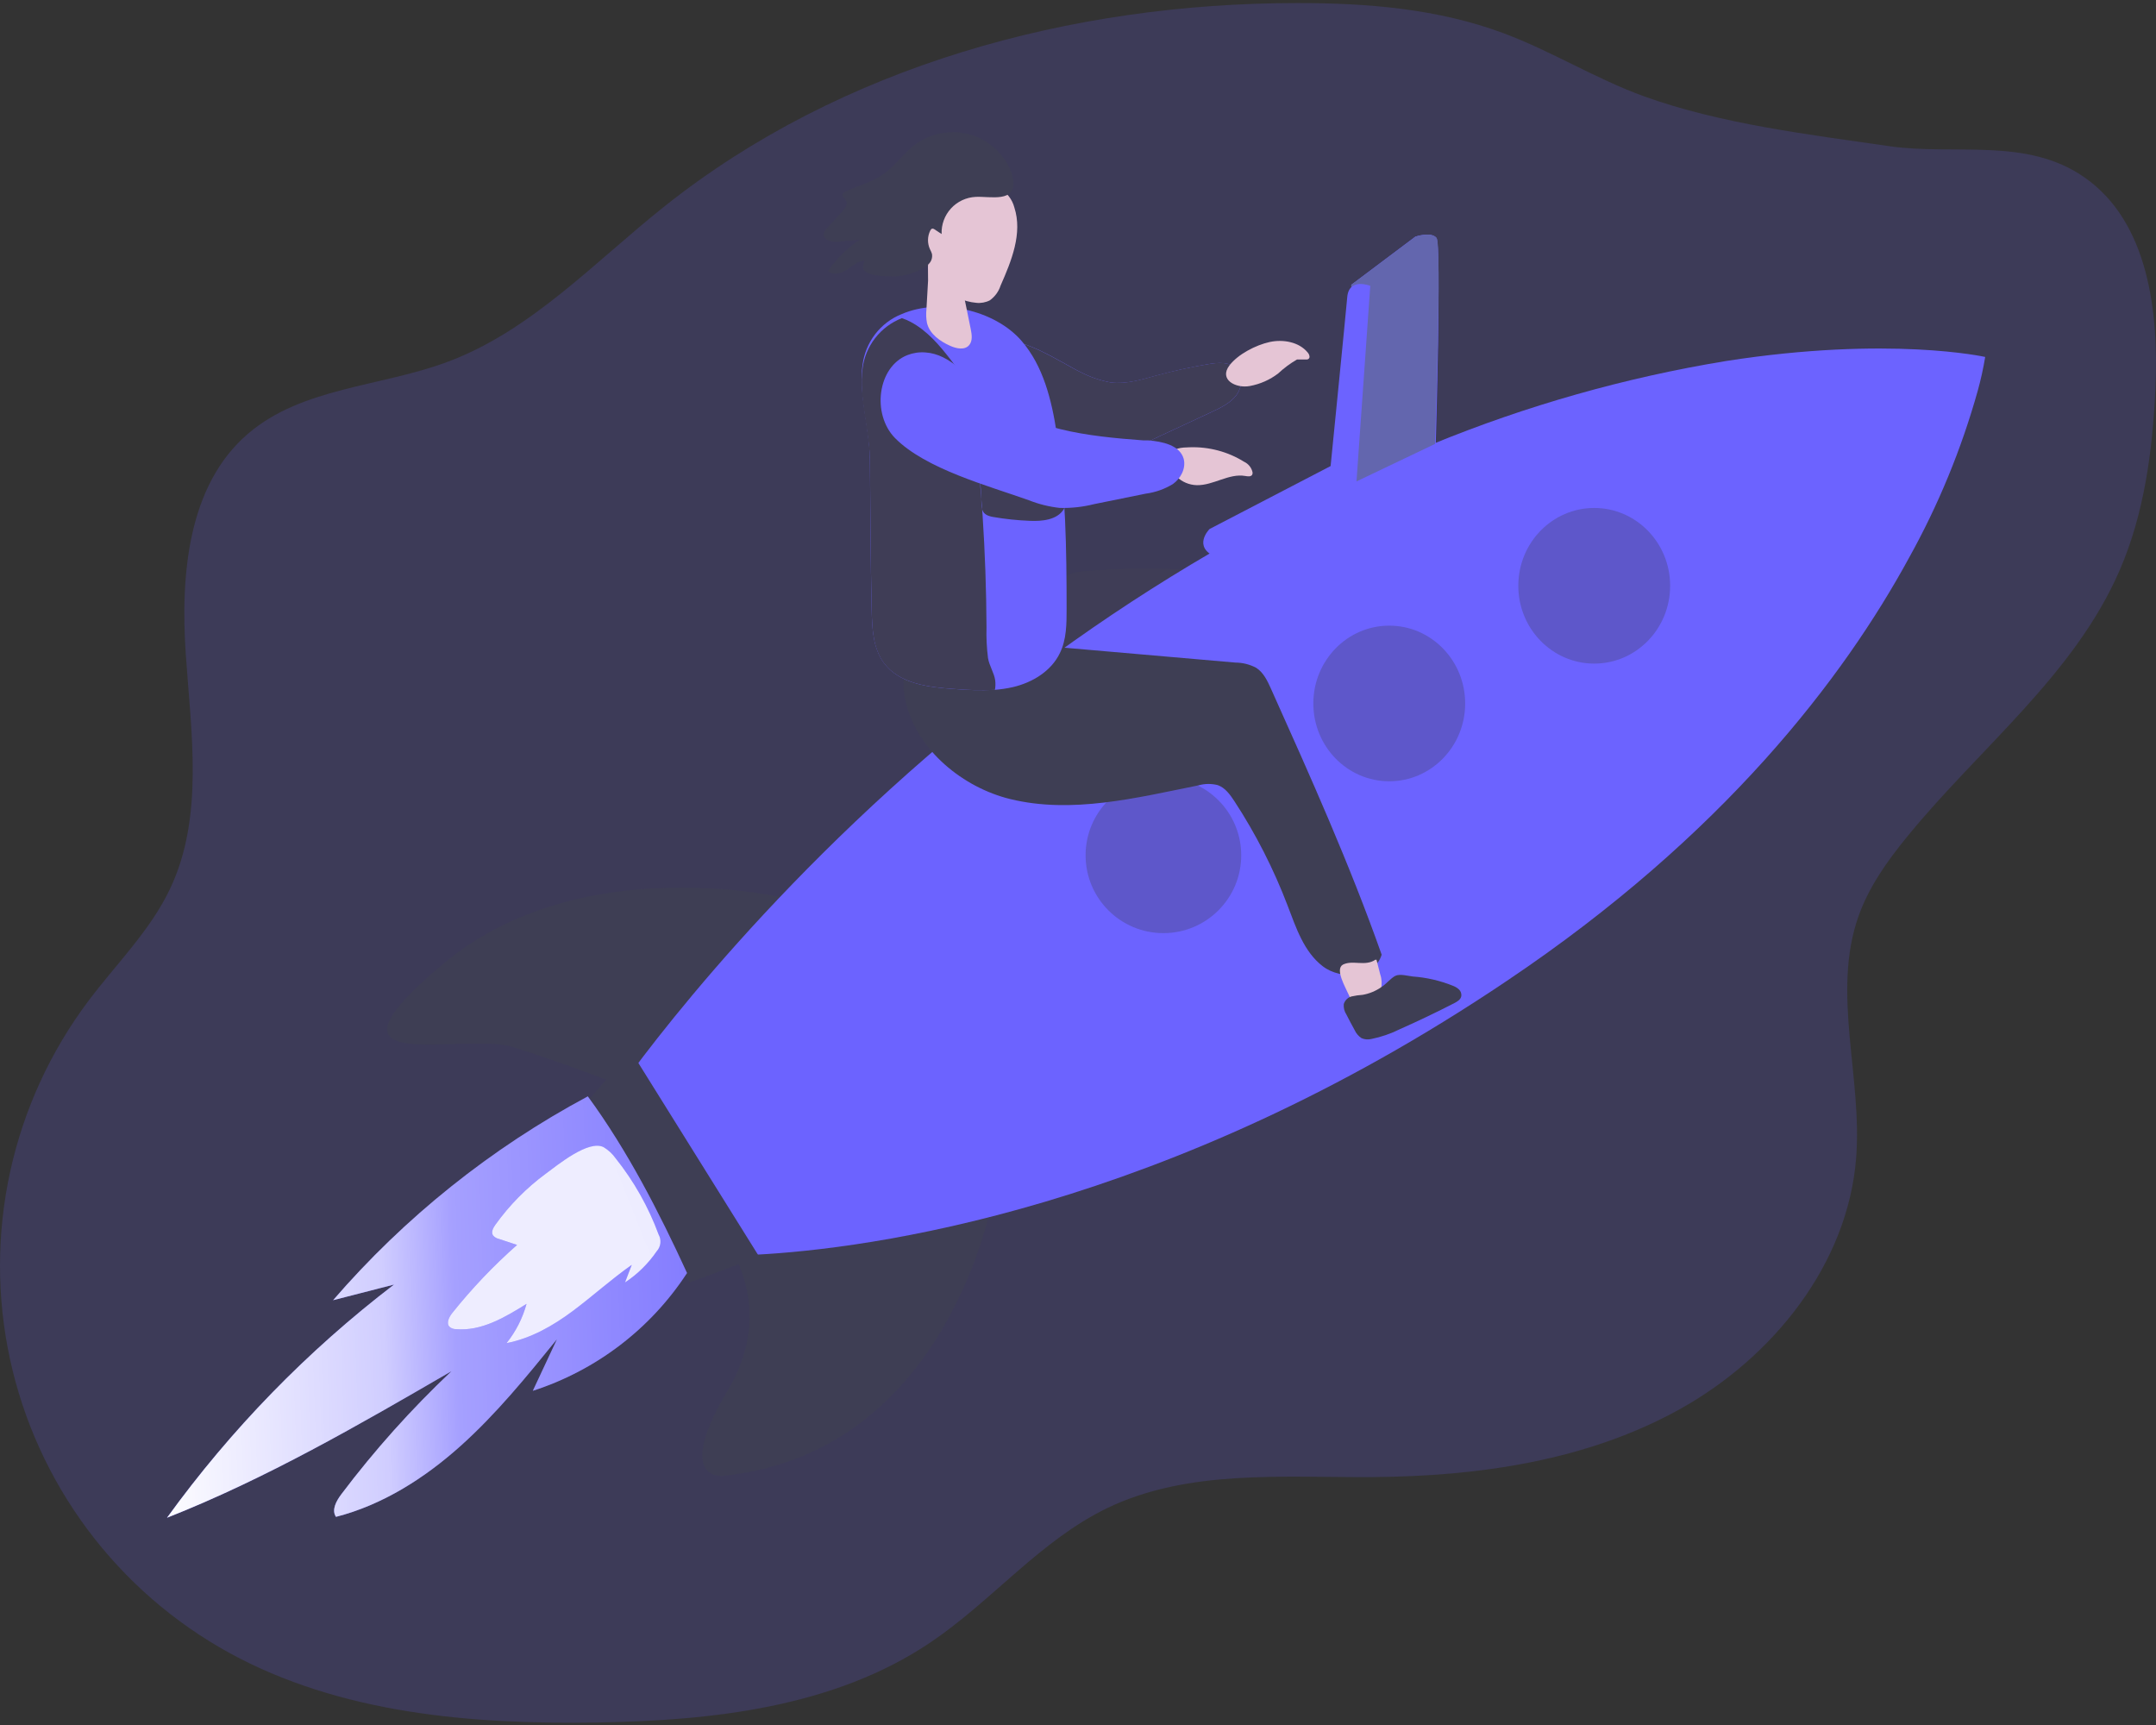 <svg width="700" height="560" viewBox="0 0 700 560" fill="none" xmlns="http://www.w3.org/2000/svg">
<rect x="0" y="0" width="700" height="560" fill="#333333" stroke="none"/>
<path opacity="0.18" d="M533.803 31.285C518.077 25.585 503.737 16.588 488.086 10.752C466.843 2.848 443.894 0.964 421.157 0.994C347.843 0.994 273.05 21.375 215.752 66.986C192.924 85.118 172.412 107.445 145.089 117.552C123.465 125.577 98.046 125.774 80.552 140.775C60.985 157.494 58.562 186.66 60.315 212.345C62.067 238.031 66.258 265.16 55.255 288.445C48.794 302.123 37.715 312.929 28.633 325.027C16.324 341.449 7.688 360.312 3.306 380.344C-1.076 400.376 -1.102 421.113 3.23 441.156C7.563 461.198 16.152 480.082 28.42 496.535C40.689 512.987 56.35 526.625 74.35 536.531C110.329 556.289 152.983 559.876 194.082 559.192C231.6 558.568 270.84 554.176 301.974 533.278C322.028 519.797 337.785 500.039 359.561 489.552C385.818 476.937 416.448 479.703 445.6 479.521C480.132 479.278 515.517 474.171 545.644 457.331C575.771 440.491 599.894 410.352 602.637 376.034C604.725 349.695 594.591 322.231 603.445 297.351C606.813 287.882 612.741 279.538 619.095 271.756C642.472 243.016 673.422 219.215 688.189 185.17C696.189 166.75 698.856 146.46 699.801 126.413C700.959 101.168 697.545 72.078 676.775 57.578C657.939 44.432 634.746 50.511 613.518 47.471C587.429 43.687 558.658 40.252 533.803 31.285Z" fill="#6C63FF"/>
<path d="M256.269 291.802C256.269 291.802 188.92 275.123 143.797 312.97C98.674 350.817 150.16 334.799 166.632 339.933C183.104 345.068 207.934 354.691 207.934 354.691C207.934 354.691 276.608 321.932 256.269 291.802Z" fill="#3E3E54"/>
<path d="M232.936 399.076C232.936 399.076 274.974 371.276 301.03 379.694L322.887 386.432C322.887 386.432 309.444 471.559 234.613 479.145C234.613 479.145 218.647 480.826 236.305 451.33C253.963 421.834 232.936 399.076 232.936 399.076Z" fill="#3E3E54"/>
<path d="M351.016 120.878C354.038 122.445 357.288 123.552 360.654 124.162C365.617 124.798 370.549 123.259 375.36 121.943C380.963 120.416 386.642 119.167 392.374 118.2C395.531 117.682 399.219 117.401 401.48 119.679C403.741 121.958 403.286 125.893 401.313 128.423C399.34 130.952 396.29 132.402 393.345 133.778L376.074 141.811C373.118 143.297 370.03 144.515 366.846 145.45C353.688 148.912 340.028 142.492 328.57 135.346C324.153 132.565 319.372 128.896 319.19 123.777C319.247 121.746 319.679 119.741 320.465 117.86C321.08 115.525 322.328 113.394 324.077 111.69C329.298 107.297 345.75 118.466 351.016 120.878Z" fill="#6C63FF"/>
<path d="M350.956 120.858C353.978 122.427 357.228 123.535 360.593 124.145C365.556 124.782 370.489 123.242 375.3 121.924C380.921 120.392 386.62 119.147 392.374 118.193C395.515 117.66 399.219 117.379 401.48 119.674C403.741 121.969 403.286 125.877 401.313 128.409C399.34 130.941 396.29 132.391 393.345 133.768L376.074 141.808C373.118 143.294 370.03 144.513 366.846 145.45C353.688 148.914 340.028 142.489 328.57 135.338C324.153 132.569 319.372 128.883 319.19 123.76C319.236 121.726 319.668 119.718 320.465 117.838C321.055 115.531 322.259 113.416 323.956 111.709C329.237 107.267 345.629 118.46 350.956 120.858Z" fill="url(#paint0_linear)"/>
<path d="M385.739 185.019C380.786 192.516 374.422 199.128 368.104 205.619C361.786 212.111 355.468 218.498 347.064 221.542C342.924 223.041 338.016 223.551 334.244 221.272C330.149 218.813 328.462 213.55 329.229 208.903C330.255 204.271 332.612 200.022 336.023 196.654C338.638 193.498 341.544 190.582 344.702 187.943C348.168 185.364 351.849 185.499 356.373 185.184C366.147 184.492 375.958 184.437 385.739 185.019V185.019Z" fill="#3E3E54"/>
<path d="M385.739 185.019C380.786 192.516 374.422 199.128 368.104 205.619C361.786 212.111 355.468 218.498 347.064 221.542C342.924 223.041 338.016 223.551 334.244 221.272C330.149 218.813 328.462 213.55 329.229 208.903C330.255 204.271 332.612 200.022 336.023 196.654C338.638 193.498 341.544 190.582 344.702 187.943C348.168 185.364 351.849 185.499 356.373 185.184C366.147 184.492 375.958 184.437 385.739 185.019V185.019Z" fill="url(#paint1_linear)"/>
<path d="M644.542 115.88C643.936 119.569 643.132 123.223 642.133 126.826C636.851 145.707 629.37 163.901 619.843 181.033C598.62 220.006 559.741 271.099 489.242 318.422C378.552 393.008 281.402 405.434 245.558 407.312C236.074 407.846 230.875 407.648 230.875 407.648L198.416 357.272C198.416 357.272 235.007 302.729 301.055 245.529C331.515 218.986 364.568 195.583 399.715 175.675C420.748 163.809 442.525 153.316 464.908 144.259C495.628 131.646 527.678 122.566 560.443 117.193C613.516 108.919 644.542 115.88 644.542 115.88Z" fill="#6C63FF"/>
<path d="M384.841 198.101C383.313 200.909 388.065 209.865 390.662 211.763C393.259 213.66 396.437 214.798 398.301 217.44C398.676 217.9 398.942 218.436 399.083 219.011C399.223 219.586 399.232 220.185 399.111 220.764C398.622 222.464 396.666 223.223 394.971 223.8L349.38 237.735C348.118 238 346.948 238.592 345.989 239.45C344.155 241.393 345.072 244.794 347.165 246.418C349.433 247.865 352.119 248.527 354.804 248.3C369.548 248.3 385.743 242.228 398.087 250.183C401.598 252.675 404.643 255.757 407.086 259.29C415.792 270.766 422.458 283.637 426.795 297.346C428.124 301.566 429.224 306.166 427.696 310.325C420.482 307.395 414.281 302.442 409.851 296.071C404.321 288.056 401.479 277.764 393.427 272.269C387.545 268.246 379.937 267.715 372.817 268.307C365.698 268.899 358.685 270.675 351.55 270.766C335.661 270.964 320.994 263.176 306.999 255.587C304.081 254.069 300.765 251.807 300.704 248.498C300.697 247.588 300.918 246.691 301.346 245.887V245.887C331.869 219.492 364.992 196.221 400.211 176.424C421.288 164.625 443.11 154.19 465.54 145.184C471.591 153.73 385.498 196.932 384.841 198.101Z" fill="url(#paint2_linear)"/>
<path d="M644.542 117.077C644.542 117.077 640.787 143.761 619.912 182.156C613.199 180.046 606.601 177.583 600.147 174.776C573.662 163.401 562.746 126.21 560.739 118.495C613.603 110.139 644.542 117.077 644.542 117.077Z" fill="url(#paint3_linear)"/>
<path opacity="0.31" d="M517.606 215.43C531.218 215.43 542.254 204.119 542.254 190.166C542.254 176.213 531.218 164.902 517.606 164.902C503.993 164.902 492.958 176.213 492.958 190.166C492.958 204.119 503.993 215.43 517.606 215.43Z" fill="#3E3E54"/>
<path opacity="0.31" d="M451.056 253.635C464.669 253.635 475.704 242.324 475.704 228.371C475.704 214.418 464.669 203.107 451.056 203.107C437.444 203.107 426.408 214.418 426.408 228.371C426.408 242.324 437.444 253.635 451.056 253.635Z" fill="#3E3E54"/>
<path opacity="0.31" d="M377.729 302.93C391.682 302.93 402.993 291.619 402.993 277.666C402.993 263.713 391.682 252.402 377.729 252.402C363.776 252.402 352.465 263.713 352.465 277.666C352.465 291.619 363.776 302.93 377.729 302.93Z" fill="#3E3E54"/>
<path d="M204.796 341.135L246.479 407.951L223.968 416.311L189.789 358.679L204.796 341.135Z" fill="#3E3E54"/>
<path d="M328.022 259.413C348.008 264.28 368.86 259.03 389.029 254.974C391.101 254.376 393.293 254.345 395.382 254.882C397.768 255.724 399.364 257.943 400.762 260.071C407.731 270.731 413.535 282.12 418.073 294.037C420.809 301.216 423.377 309.023 429.457 313.676C435.536 318.33 446.388 317.289 448.592 309.926C438.211 280.521 425.429 252.05 412.662 223.609C411.507 221.038 410.231 218.313 407.86 216.798C405.784 215.694 403.474 215.111 401.127 215.099L329.147 208.838C312.975 207.43 288.658 205.271 294.084 227.926C297.823 243.723 312.823 255.708 328.022 259.413Z" fill="#3E3E54"/>
<path d="M346.303 197.503C346.303 202.465 346.303 207.597 344.099 212.053C341.288 217.891 335.225 221.563 328.903 223.054C326.902 223.508 324.87 223.811 322.824 223.96C318.461 224.154 314.091 224.057 309.74 223.668C301.398 223.115 291.93 221.963 286.946 215.172C283.451 210.393 283.147 204.033 283.01 198.087C282.645 181.831 282.569 165.576 282.448 149.32C282.448 140.025 278.725 127.488 280.032 118.592C280.473 114.919 281.888 111.436 284.127 108.509C286.366 105.583 289.346 103.323 292.751 101.968C305.075 96.636 322.976 100.554 331.714 110.71C338.72 118.822 341.425 129.808 343.066 140.455C346.06 159.246 346.288 178.42 346.303 197.503Z" fill="#6C63FF"/>
<path d="M319.013 167.133C319.807 179.292 320.234 191.451 320.295 203.61C320.198 206.961 320.362 210.315 320.784 213.641C321.196 216.179 322.83 218.52 323.12 220.921C323.245 221.933 323.215 222.958 323.028 223.961C318.645 224.153 314.253 224.057 309.882 223.672C301.5 223.125 291.988 221.985 286.98 215.267C283.468 210.541 283.163 204.248 283.025 198.366C282.659 182.286 282.583 166.206 282.461 150.125C282.461 140.93 278.72 128.528 280.033 119.728C280.476 116.095 281.898 112.648 284.148 109.753C286.397 106.859 289.391 104.623 292.812 103.283C293.794 103.603 294.744 104.01 295.652 104.498C301.011 107.325 305.058 112.098 308.752 116.901C310.681 119.29 312.321 121.897 313.638 124.667C315.036 128.299 315.9 132.113 316.203 135.99C317.15 143.97 317.913 151.98 318.539 160.005C318.875 164.291 317.73 166.996 322.372 167.817C326.319 168.503 330.308 168.924 334.312 169.078C338.388 169.261 343.213 168.789 345.366 165.339C346.083 164.007 346.399 162.497 346.277 160.991C346.155 159.484 345.6 158.044 344.679 156.843C342.784 154.471 340.213 152.723 337.304 151.828C334.464 150.794 331.472 150.216 328.601 149.259C325.685 148.372 322.994 146.874 320.708 144.867C318.405 142.839 316.955 140.023 316.646 136.978" fill="url(#paint4_linear)"/>
<path d="M300.789 100.47C300.632 101.932 300.692 103.411 300.967 104.854C301.843 108.431 305.166 110.775 308.459 112.252C310.492 113.165 313.207 113.774 314.676 112.024C315.818 110.669 315.536 108.629 315.18 106.863L313.222 97.259C312.863 95.109 312.291 93.003 311.516 90.972C310.655 88.917 304.973 80.545 302.095 82.676C300.893 83.559 301.398 89.587 301.323 91.094L300.789 100.47Z" fill="url(#paint5_linear)"/>
<path d="M300.676 82.676C301.536 86.504 303.406 90.07 306.116 93.052C308.866 96.042 312.747 97.925 316.949 98.306C318.481 98.473 320.03 98.191 321.383 97.499C323.044 96.285 324.258 94.618 324.857 92.73C328.427 84.643 332.043 75.749 329.338 67.355C328.659 64.741 326.909 62.481 324.464 61.059C321.847 60.015 318.919 59.864 316.194 60.633C311.478 61.631 304.403 63.92 301.352 67.677C298.302 71.434 299.639 78.552 300.676 82.676Z" fill="url(#paint6_linear)"/>
<path d="M317.831 44.707C314.516 43.218 310.866 42.631 307.251 43.005C303.636 43.378 300.183 44.698 297.242 46.833C293.441 49.683 290.726 53.784 286.849 56.513C283.199 59.092 278.779 60.268 274.692 62.078C274.194 62.289 273.636 62.605 273.545 63.133C273.395 63.947 274.345 64.475 274.722 65.214C275.295 66.345 274.375 67.642 273.515 68.592L268.598 73.96C267.995 74.484 267.586 75.196 267.436 75.98C267.271 78.046 270.197 78.634 272.263 78.453L279.081 77.85C275.073 80.546 271.604 83.967 268.854 87.938C270.363 89.536 273.153 88.782 275.008 87.561C276.864 86.34 278.629 84.545 280.831 84.666C277.527 89.989 287.875 89.778 290.967 89.702C293.595 89.539 296.161 88.841 298.509 87.651C299.636 87.213 300.662 86.552 301.526 85.706C301.96 85.285 302.283 84.763 302.467 84.187C302.651 83.611 302.691 82.999 302.582 82.404C302.409 81.883 302.192 81.379 301.933 80.896C301.501 79.947 301.285 78.913 301.301 77.87C301.317 76.827 301.563 75.801 302.024 74.865C302.174 74.578 302.37 74.261 302.702 74.216C302.972 74.207 303.235 74.298 303.441 74.472L305.719 75.98C305.596 72.92 306.687 69.936 308.755 67.676C310.823 65.417 313.701 64.066 316.76 63.917C321.467 63.661 330.079 65.983 328.948 58.308C328.043 52.548 322.975 47.044 317.831 44.707Z" fill="#3E3E54"/>
<path d="M325.453 63.883C326.345 63.475 327.099 62.817 327.624 61.989C328.149 61.161 328.423 60.198 328.411 59.218C328.4 58.238 328.105 57.282 327.561 56.466C327.017 55.65 326.248 55.009 325.347 54.621C323.171 53.461 320.712 52.938 318.252 53.113C314.119 53.021 310.019 53.872 306.265 55.602C301.132 58.166 297.418 62.888 292.678 66.161C288.658 68.688 284.245 70.529 279.619 71.607C277.492 71.965 275.476 72.812 273.732 74.081C273.46 74.337 273.188 74.684 273.309 75.031C273.396 75.189 273.521 75.324 273.671 75.423C274.252 75.82 274.911 76.086 275.605 76.203C276.298 76.32 277.008 76.286 277.687 76.102C278.472 75.891 279.197 75.468 279.921 75.197C282.187 74.639 284.555 74.639 286.821 75.197C289.997 75.807 293.268 75.719 296.407 74.941C299.042 73.938 301.571 72.674 303.955 71.169C304.894 70.712 305.931 70.495 306.975 70.536C306.177 72.228 305.779 74.081 305.812 75.951L303.532 74.443C303.416 74.353 303.282 74.288 303.139 74.252C302.996 74.216 302.848 74.209 302.702 74.231C302.385 74.231 302.174 74.594 302.023 74.88C301.566 75.818 301.322 76.844 301.306 77.887C301.29 78.93 301.504 79.963 301.932 80.914C302.193 81.394 302.406 81.9 302.566 82.422C302.687 83.015 302.657 83.629 302.477 84.206C302.298 84.784 301.975 85.306 301.54 85.726C300.663 86.561 299.639 87.225 298.52 87.687C296.166 88.865 293.599 89.558 290.972 89.724C287.953 89.724 277.551 90.01 280.842 84.685C278.638 84.685 276.766 86.45 275.015 87.582C273.264 88.713 270.486 89.543 268.856 87.959C271.604 83.983 275.076 80.559 279.091 77.867L272.267 78.47C270.184 78.651 267.27 78.063 267.436 75.996C267.586 75.215 267.989 74.504 268.584 73.975L273.52 68.605C274.381 67.654 275.302 66.357 274.728 65.226C274.351 64.487 273.4 63.944 273.551 63.144C273.641 62.601 274.2 62.299 274.698 62.073C278.774 60.278 283.212 59.056 286.866 56.537C290.761 53.807 293.478 49.673 297.267 46.853C300.207 44.709 303.662 43.382 307.282 43.006C310.901 42.63 314.556 43.218 317.874 44.711C323.007 47.109 328.095 52.555 328.94 58.287C329.499 62.013 327.853 63.401 325.453 63.883Z" fill="url(#paint7_linear)"/>
<path d="M412.242 111.027C416.639 110.073 421.767 111.027 424.548 114.403C424.9 114.78 425.117 115.252 425.169 115.753C425.184 115.867 425.175 115.983 425.141 116.093C425.107 116.204 425.05 116.307 424.973 116.396C424.896 116.485 424.801 116.559 424.693 116.612C424.585 116.666 424.467 116.698 424.346 116.707H421.098C418.891 117.988 416.847 119.504 415.008 121.227C412.33 123.291 409.154 124.697 405.763 125.322C401.257 126.158 395.663 123.267 399.159 118.644C401.894 115.019 407.736 112.01 412.242 111.027Z" fill="url(#paint8_linear)"/>
<path d="M403.906 149.892C404.618 150.226 405.241 150.716 405.723 151.326C406.205 151.935 406.535 152.645 406.684 153.4C406.708 153.652 406.66 153.905 406.546 154.132C406.132 154.819 405.103 154.655 404.29 154.52C398.995 153.595 393.96 157.61 388.573 157.506C386.108 157.444 383.764 156.454 382.035 154.744C380.5 153.147 378.965 150.131 379.825 147.892C380.73 145.324 383.8 145.279 386.194 145.205C392.451 144.979 398.629 146.614 403.906 149.892V149.892Z" fill="url(#paint9_linear)"/>
<path d="M438.732 92.457L459.543 76.815C459.543 76.815 464.654 75.112 466.368 77.24C468.081 79.369 466.153 144.22 466.153 144.22L440.385 156.276L438.732 92.457Z" fill="#6C63FF"/>
<path d="M438.732 92.454L459.602 76.815C459.602 76.815 464.715 75.112 466.43 77.24C468.145 79.368 465.91 144.116 465.91 144.116L440.432 156.276L438.732 92.454Z" fill="url(#paint10_linear)"/>
<path d="M445.047 93.107L467.077 77.586C467.077 77.586 463.145 74.72 460.089 77.143C457.034 79.566 438.732 93.423 438.732 93.423L445.047 93.107Z" fill="url(#paint11_linear)"/>
<path d="M437.898 322.936C438.051 323.365 438.273 323.757 438.554 324.093C438.906 324.425 439.322 324.658 439.768 324.774C440.912 325.136 442.112 325.209 443.283 324.99C444.455 324.772 445.57 324.265 446.552 323.506C447.367 322.917 448.005 322.061 448.381 321.05C448.734 319.473 448.641 317.81 448.115 316.296L446.957 311.732C446.948 311.667 446.924 311.607 446.887 311.557C446.789 311.557 446.664 311.557 446.566 311.557C443.202 313.839 439.238 311.557 436.027 313.142C433.319 314.632 436.907 320.622 437.898 322.936Z" fill="url(#paint12_linear)"/>
<path d="M442.424 322.96C441.213 323.038 440.011 323.212 438.825 323.479C438.236 323.631 437.693 323.939 437.249 324.374C436.805 324.809 436.473 325.357 436.287 325.965C436.185 327.163 436.487 328.36 437.138 329.347C438.004 331.031 438.87 332.714 439.796 334.366C440.294 335.473 441.088 336.402 442.08 337.04C443.086 337.463 444.191 337.551 445.246 337.292C448.419 336.651 451.504 335.594 454.428 334.146C460.401 331.492 466.329 328.655 472.212 325.635C473.182 325.131 474.257 324.486 474.451 323.369C474.501 322.979 474.46 322.582 474.333 322.213C474.206 321.843 473.995 321.511 473.72 321.245C473.159 320.724 472.511 320.319 471.808 320.05C467.616 318.357 463.208 317.334 458.729 317.013C457.146 316.84 454.488 316.054 453.01 316.809C451.532 317.564 450.113 319.42 448.53 320.427C446.688 321.717 444.606 322.581 442.424 322.96V322.96Z" fill="#3E3E54"/>
<path d="M380.775 157.165C378.092 158.794 375.103 159.847 371.995 160.259L355.281 163.648C351.612 164.576 347.834 164.993 344.052 164.886C340.618 164.509 337.251 163.671 334.039 162.395C321.069 157.753 300.504 152.291 290.553 142.171C283.021 134.435 284.869 119.116 294.605 115.279C296.457 114.558 298.447 114.262 300.427 114.412C308.684 114.938 314.291 122.567 320.638 127.936C334.255 139.603 353.263 141.63 371.163 142.96H371.533H372.734C377.355 143.301 383.055 144.508 384.318 148.949C385.104 152.09 383.348 155.354 380.775 157.165Z" fill="#6C63FF"/>
<path d="M394.917 180.923L440.412 156.418L444.894 92.799C444.894 92.799 437.987 89.993 437.419 96.436C436.851 102.879 432.016 151.302 432.016 151.302L392.722 171.734C392.722 171.734 386.874 177.543 394.917 180.923Z" fill="#6C63FF"/>
<path d="M223.063 413.27C211.269 431.36 193.591 444.862 172.992 451.511L180.823 434.776C170.996 446.891 161.093 459.067 149.454 469.484C137.815 479.901 124.226 488.543 109.087 492.429C107.552 490.211 109.194 487.243 110.822 485.086C121.597 470.798 133.559 457.438 146.583 445.147C116.595 462.539 86.485 479.993 54.225 492.719C74.966 464.049 99.795 438.546 127.927 417.017L108.15 422.096C131.41 395.173 159.443 372.742 190.85 355.923C203.732 373.499 214.004 393.553 223.063 413.27Z" fill="#6C63FF"/>
<path d="M223.063 413.27C211.269 431.36 193.591 444.862 172.992 451.511L180.823 434.776C170.996 446.891 161.093 459.067 149.454 469.484C137.815 479.901 124.226 488.543 109.087 492.429C107.552 490.211 109.194 487.243 110.822 485.086C121.597 470.798 133.559 457.438 146.583 445.147C116.595 462.539 86.485 479.993 54.225 492.719C74.966 464.049 99.795 438.546 127.927 417.017L108.15 422.096C131.41 395.173 159.443 372.742 190.85 355.923C203.732 373.499 214.004 393.553 223.063 413.27Z" fill="url(#paint13_linear)"/>
<path d="M160.847 397.588C160.123 398.592 159.399 399.935 160.031 401C160.516 401.608 161.196 402.028 161.955 402.189L167.884 404.149C160.248 410.884 153.21 418.27 146.85 426.226C145.788 427.554 144.756 429.576 145.972 430.765C146.549 431.239 147.274 431.496 148.02 431.49C156.258 432.231 163.942 427.662 170.963 423.277C169.688 427.928 167.476 432.267 164.465 436.029C172.411 434.485 179.601 430.363 186.022 425.562C192.443 420.761 198.495 415.265 205.116 410.618L202.929 416.33C206.981 413.656 210.475 410.216 213.215 406.203C213.875 405.484 214.292 404.574 214.405 403.604C214.519 402.633 214.323 401.652 213.846 400.799C210.544 391.828 205.817 383.451 199.85 375.99C198.825 374.549 197.514 373.335 196 372.424C191.165 369.877 181.08 378.167 177.199 381.023C170.916 385.651 165.397 391.241 160.847 397.588Z" fill="#6C63FF"/>
<path d="M160.847 397.588C160.123 398.592 159.399 399.935 160.031 401C160.516 401.608 161.196 402.028 161.955 402.189L167.884 404.149C160.248 410.884 153.21 418.27 146.85 426.226C145.788 427.554 144.756 429.576 145.972 430.765C146.549 431.239 147.274 431.496 148.02 431.49C156.258 432.231 163.942 427.662 170.963 423.277C169.688 427.928 167.476 432.267 164.465 436.029C172.411 434.485 179.601 430.363 186.022 425.562C192.443 420.761 198.495 415.265 205.116 410.618L202.929 416.33C206.981 413.656 210.475 410.216 213.215 406.203C213.875 405.484 214.292 404.574 214.405 403.604C214.519 402.633 214.323 401.652 213.846 400.799C210.544 391.828 205.817 383.451 199.85 375.99C198.825 374.549 197.514 373.335 196 372.424C191.165 369.877 181.08 378.167 177.199 381.023C170.916 385.651 165.397 391.241 160.847 397.588Z" fill="url(#paint14_linear)"/>
<defs>
<linearGradient id="paint0_linear" x1="23101" y1="2582.77" x2="21604.2" y2="6983.82" gradientUnits="userSpaceOnUse">
<stop offset="0.99" stop-color="#3F3D56"/>
</linearGradient>
<linearGradient id="paint1_linear" x1="14094" y1="5116.02" x2="14714.2" y2="6085.87" gradientUnits="userSpaceOnUse">
<stop offset="0.99" stop-color="#3F3D56"/>
</linearGradient>
<linearGradient id="paint2_linear" x1="38212.1" y1="16981.3" x2="57238" y2="34091.5" gradientUnits="userSpaceOnUse">
<stop stop-opacity="0"/>
<stop offset="0.99"/>
</linearGradient>
<linearGradient id="paint3_linear" x1="35049.8" y1="6371.3" x2="37610.7" y2="9003.31" gradientUnits="userSpaceOnUse">
<stop stop-opacity="0"/>
<stop offset="0.99"/>
</linearGradient>
<linearGradient id="paint4_linear" x1="19432.6" y1="13262.9" x2="2925.41" y2="14251.1" gradientUnits="userSpaceOnUse">
<stop offset="0.99" stop-color="#3F3D56"/>
</linearGradient>
<linearGradient id="paint5_linear" x1="300.715" y1="97.731" x2="315.492" y2="97.731" gradientUnits="userSpaceOnUse">
<stop stop-color="#E5C5D5"/>
</linearGradient>
<linearGradient id="paint6_linear" x1="6964.26" y1="2388.7" x2="7567.21" y2="2388.7" gradientUnits="userSpaceOnUse">
<stop stop-color="#E5C5D5"/>
<stop offset="0.42" stop-color="#EAD4D1"/>
<stop offset="1" stop-color="#F0E9CB"/>
</linearGradient>
<linearGradient id="paint7_linear" x1="13618.6" y1="1753.16" x2="13519.3" y2="3164.56" gradientUnits="userSpaceOnUse">
<stop stop-opacity="0"/>
<stop offset="0.99"/>
</linearGradient>
<linearGradient id="paint8_linear" x1="8002.36" y1="1388.42" x2="8475.2" y2="1388.42" gradientUnits="userSpaceOnUse">
<stop stop-color="#E5C5D5"/>
<stop offset="0.42" stop-color="#EAD4D1"/>
<stop offset="1" stop-color="#F0E9CB"/>
</linearGradient>
<linearGradient id="paint9_linear" x1="-31188.9" y1="-21482.8" x2="-30779.5" y2="-21256.7" gradientUnits="userSpaceOnUse">
<stop stop-color="#E5C5D5"/>
</linearGradient>
<linearGradient id="paint10_linear" x1="9427.8" y1="4644.59" x2="9100.35" y2="10815.2" gradientUnits="userSpaceOnUse">
<stop stop-color="#6366AE"/>
</linearGradient>
<linearGradient id="paint11_linear" x1="9350.14" y1="1152.79" x2="9441.3" y2="1323.91" gradientUnits="userSpaceOnUse">
<stop stop-opacity="0"/>
<stop offset="0.99"/>
</linearGradient>
<linearGradient id="paint12_linear" x1="4567.41" y1="3274.29" x2="4699.32" y2="3274.29" gradientUnits="userSpaceOnUse">
<stop stop-color="#E5C5D5"/>
<stop offset="0.42" stop-color="#EAD4D1"/>
<stop offset="1" stop-color="#F0E9CB"/>
</linearGradient>
<linearGradient id="paint13_linear" x1="284.543" y1="419.541" x2="48.884" y2="427.725" gradientUnits="userSpaceOnUse">
<stop offset="0.02" stop-color="white" stop-opacity="0"/>
<stop offset="0.58" stop-color="white" stop-opacity="0.39"/>
<stop offset="0.68" stop-color="white" stop-opacity="0.68"/>
<stop offset="1" stop-color="white"/>
</linearGradient>
<linearGradient id="paint14_linear" x1="15661.2" y1="15876.5" x2="6508.87" y2="19502.1" gradientUnits="userSpaceOnUse">
<stop offset="0.02" stop-color="white" stop-opacity="0"/>
<stop offset="0.58" stop-color="white" stop-opacity="0.39"/>
<stop offset="0.68" stop-color="white" stop-opacity="0.68"/>
<stop offset="1" stop-color="white"/>
</linearGradient>
</defs>
</svg>
